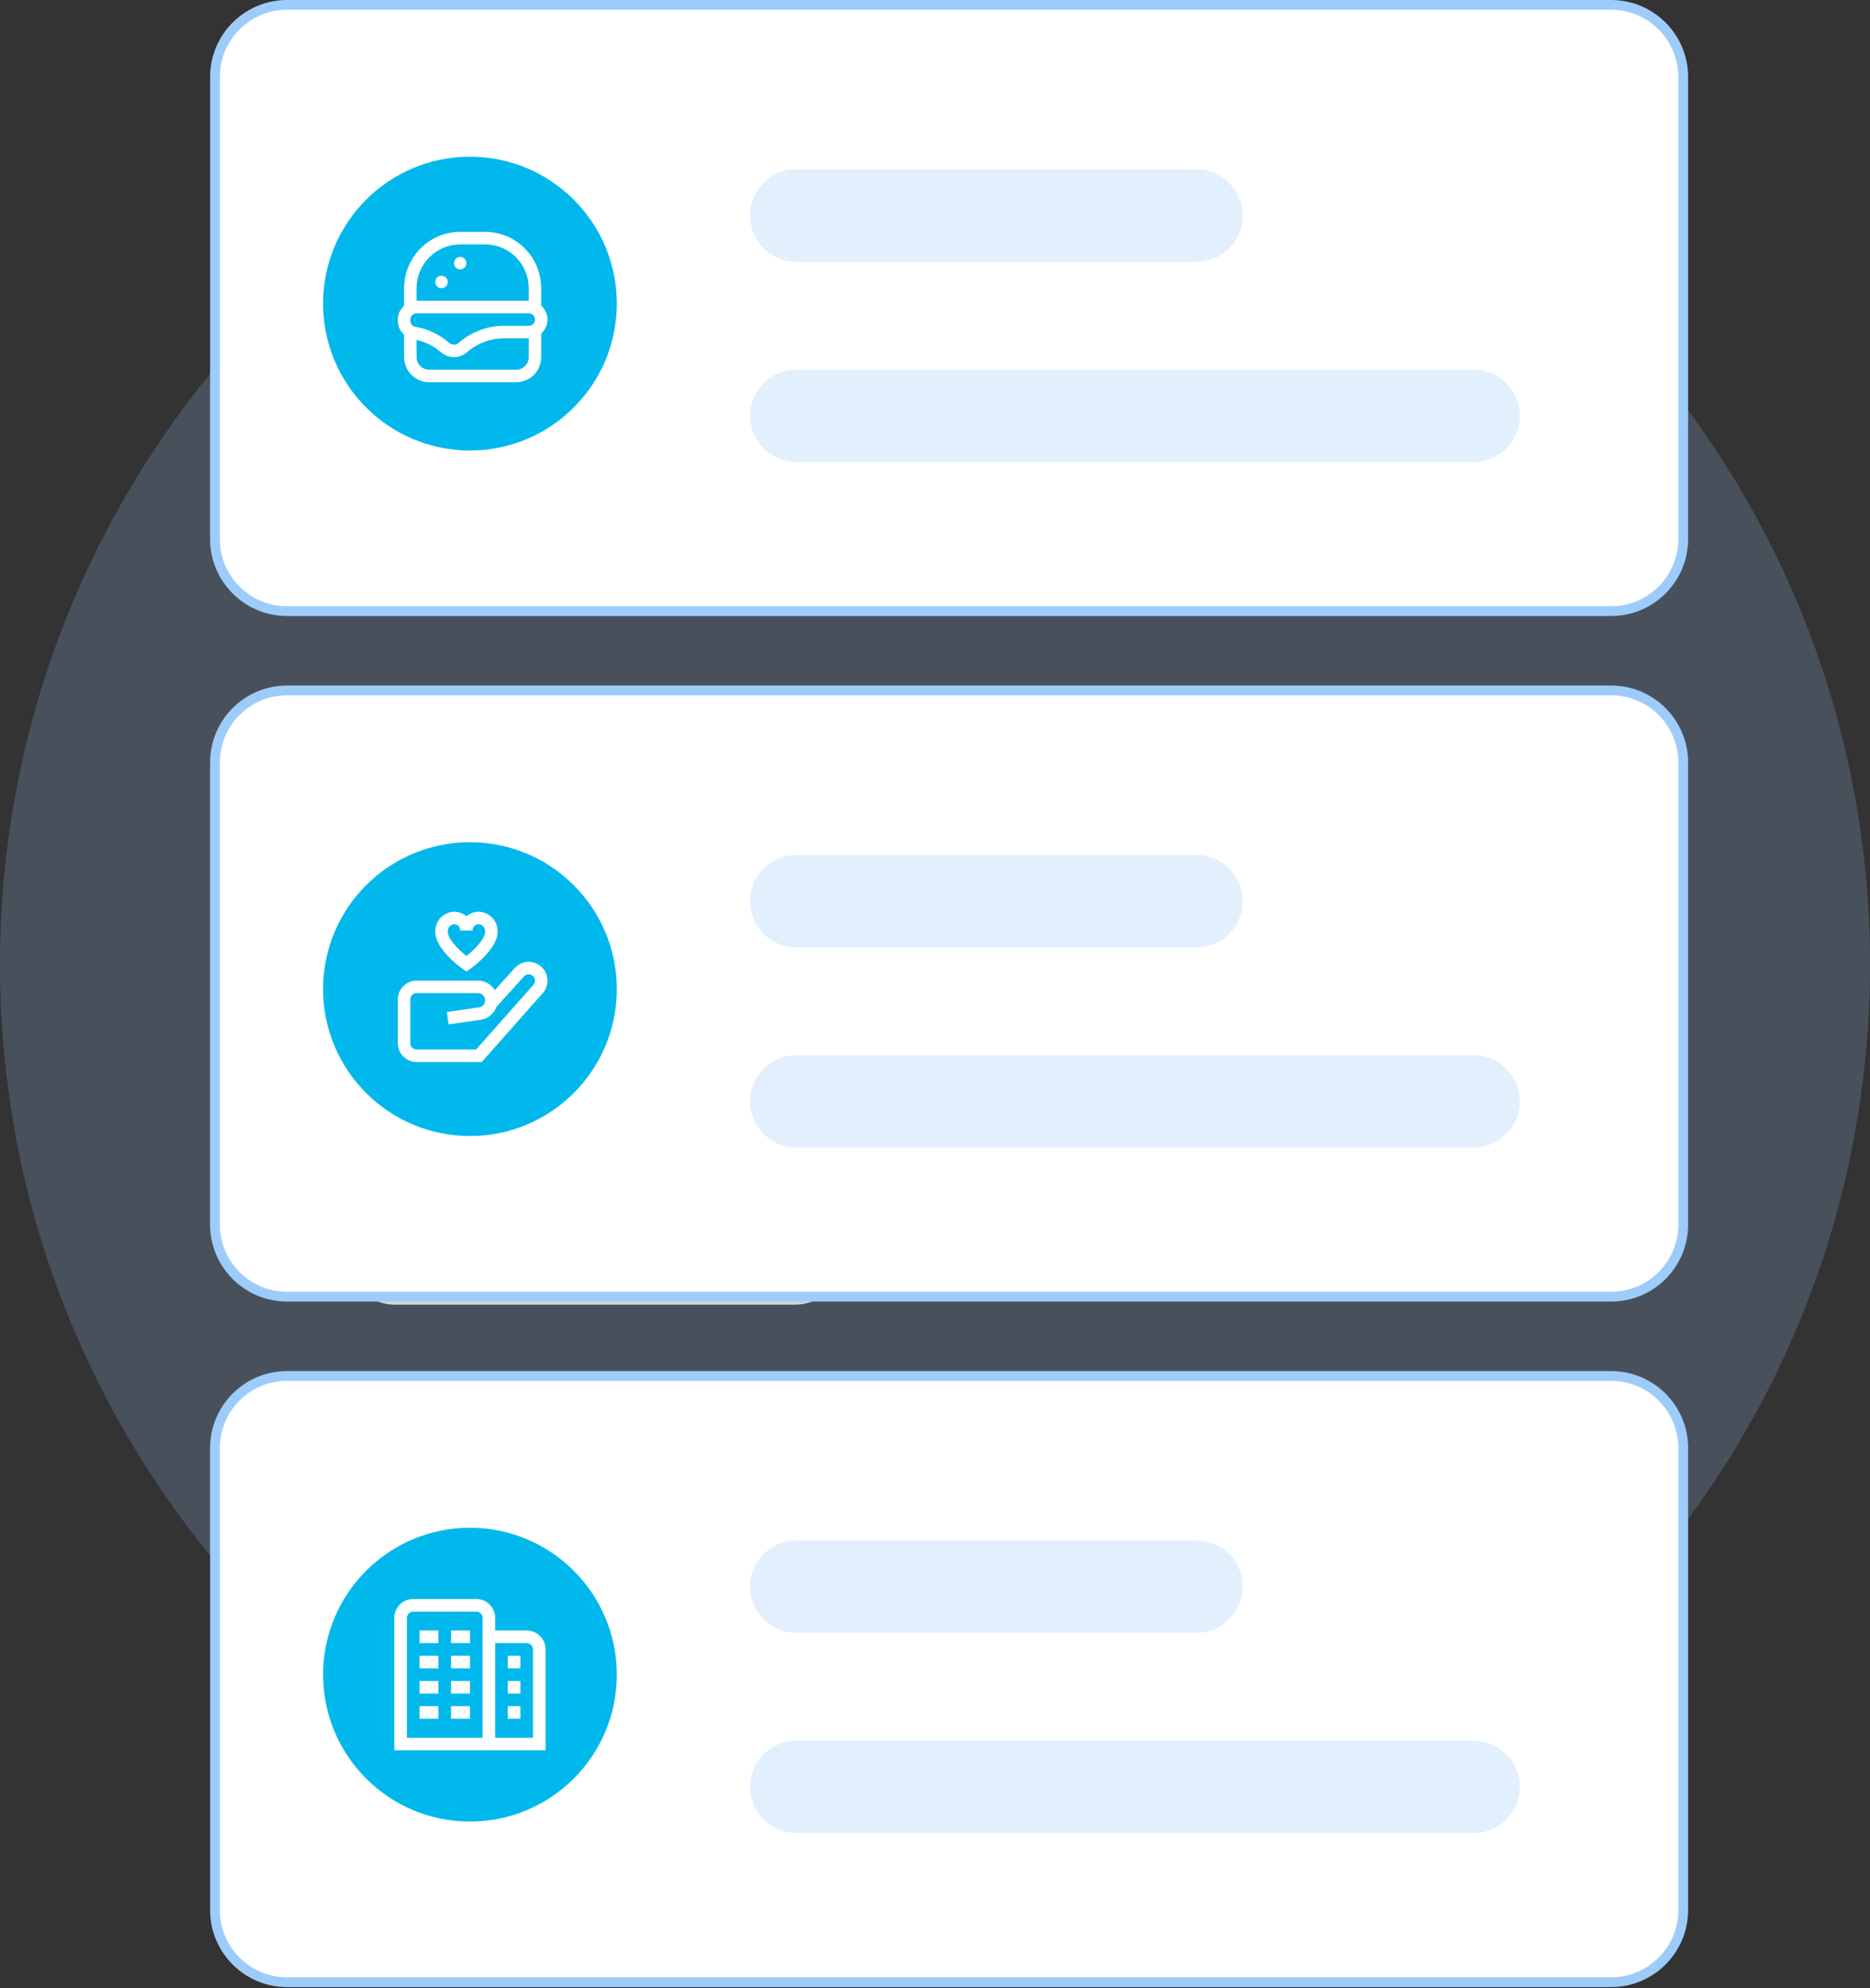 <svg width="191" height="203" viewBox="0 0 191 203" fill="none" xmlns="http://www.w3.org/2000/svg">
<rect x="0" y="0" width="191" height="203" fill="#333333" stroke="none"/>
<path d="M95.5 194C148.243 194 191 151.243 191 98.5C191 45.757 148.243 3 95.5 3C42.757 3 0 45.757 0 98.5C0 151.243 42.757 194 95.5 194Z" fill="#9ECCFA" fill-opacity="0.2"/>
<path d="M81.214 123.786H40.328C37.722 123.786 35.61 125.898 35.61 128.504C35.61 131.109 37.722 133.221 40.328 133.221H81.214C83.819 133.221 85.931 131.109 85.931 128.504C85.931 125.898 83.819 123.786 81.214 123.786Z" fill="#D6D6D6"/>
<path d="M109.519 144.229H40.328C37.722 144.229 35.61 146.341 35.61 148.946C35.61 151.552 37.722 153.664 40.328 153.664H109.519C112.125 153.664 114.237 151.552 114.237 148.946C114.237 146.341 112.125 144.229 109.519 144.229Z" fill="#D6D6D6"/>
<path d="M29.321 70.5H164.558C168.625 70.5 171.921 73.796 171.921 77.863V125.039C171.921 129.105 168.625 132.401 164.558 132.401H29.321C25.254 132.401 21.958 129.105 21.958 125.039V77.863C21.958 73.796 25.254 70.5 29.321 70.5Z" fill="white" stroke="#9ECCFA"/>
<ellipse cx="48" cy="101" rx="15" ry="15" fill="#00B8EC"/>
<g clip-path="url(#clip0_443_984)">
<path d="M55.291 98.714C55.105 98.544 54.887 98.412 54.65 98.326C54.413 98.241 54.162 98.203 53.91 98.215C53.659 98.226 53.412 98.288 53.184 98.396C52.957 98.503 52.752 98.655 52.583 98.842L50.535 101.103C50.357 100.807 50.106 100.561 49.806 100.391C49.506 100.221 49.167 100.131 48.823 100.131H42.548C42.041 100.131 41.556 100.333 41.197 100.693C40.839 101.053 40.638 101.541 40.638 102.05V106.527C40.638 107.036 40.839 107.524 41.197 107.883C41.556 108.243 42.041 108.445 42.548 108.445H49.199L55.429 101.42C55.763 101.041 55.936 100.545 55.91 100.039C55.885 99.533 55.662 99.057 55.291 98.714ZM54.478 100.569L48.628 107.166H42.548C42.379 107.166 42.217 107.099 42.098 106.979C41.978 106.859 41.911 106.696 41.911 106.527V102.05C41.911 101.88 41.978 101.717 42.098 101.597C42.217 101.478 42.379 101.41 42.548 101.41H48.823C49.007 101.409 49.185 101.479 49.32 101.605C49.455 101.731 49.538 101.904 49.551 102.088C49.564 102.273 49.507 102.456 49.391 102.6C49.275 102.744 49.109 102.838 48.926 102.864L45.64 103.335L45.821 104.602L49.106 104.13C49.467 104.076 49.806 103.926 50.088 103.694C50.37 103.462 50.583 103.158 50.706 102.813L53.524 99.703C53.581 99.639 53.65 99.588 53.726 99.552C53.803 99.516 53.885 99.496 53.97 99.492C54.14 99.485 54.306 99.545 54.433 99.66C54.558 99.775 54.633 99.935 54.641 100.105C54.649 100.275 54.591 100.441 54.478 100.569V100.569ZM47.273 98.948L47.641 99.209L48.008 98.948C48.296 98.743 50.823 96.896 50.823 95.142C50.839 94.617 50.647 94.107 50.289 93.723C49.931 93.34 49.437 93.114 48.914 93.096C48.447 93.09 47.994 93.255 47.641 93.561C47.287 93.255 46.834 93.09 46.367 93.096C45.844 93.114 45.35 93.34 44.992 93.723C44.634 94.107 44.442 94.617 44.458 95.142C44.458 96.896 46.985 98.743 47.273 98.948ZM46.367 94.375C46.452 94.369 46.538 94.382 46.617 94.412C46.697 94.442 46.77 94.489 46.83 94.55C46.89 94.61 46.937 94.683 46.967 94.763C46.997 94.843 47.01 94.929 47.004 95.014H48.277C48.271 94.929 48.284 94.843 48.314 94.763C48.344 94.683 48.391 94.61 48.451 94.55C48.511 94.489 48.584 94.442 48.663 94.412C48.743 94.382 48.829 94.369 48.914 94.375C49.099 94.394 49.269 94.484 49.388 94.628C49.507 94.772 49.565 94.956 49.55 95.142C49.55 95.829 48.532 96.913 47.641 97.625C46.851 96.985 45.731 95.88 45.731 95.142C45.716 94.956 45.774 94.772 45.893 94.628C46.012 94.484 46.182 94.394 46.367 94.375Z" fill="white"/>
</g>
<path opacity="0.3" d="M122.214 87.298H81.328C78.722 87.298 76.61 89.41 76.61 92.015C76.61 94.621 78.722 96.733 81.328 96.733H122.214C124.819 96.733 126.931 94.621 126.931 92.015C126.931 89.41 124.819 87.298 122.214 87.298Z" fill="#9ECCFA"/>
<path opacity="0.3" d="M150.519 107.74H81.328C78.722 107.74 76.61 109.852 76.61 112.458C76.61 115.063 78.722 117.175 81.328 117.175H150.519C153.125 117.175 155.237 115.063 155.237 112.458C155.237 109.852 153.125 107.74 150.519 107.74Z" fill="#9ECCFA"/>
<path d="M29.321 140.5H164.558C168.625 140.5 171.921 143.796 171.921 147.863V195.039C171.921 199.105 168.625 202.401 164.558 202.401H29.321C25.254 202.401 21.958 199.105 21.958 195.039V147.863C21.958 143.796 25.254 140.5 29.321 140.5Z" fill="white" stroke="#9ECCFA"/>
<ellipse cx="48" cy="171" rx="15" ry="15" fill="#00B8EC"/>
<g clip-path="url(#clip1_443_984)">
<path d="M42.848 171.644H44.78V172.932H42.848V171.644ZM46.068 172.932H48V171.644H46.068V172.932ZM42.848 175.507H44.78V174.219H42.848V175.507ZM46.068 175.507H48V174.219H46.068V175.507ZM42.848 167.78H44.78V166.492H42.848V167.78ZM46.068 167.78H48V166.492H46.068V167.78ZM42.848 170.356H44.78V169.068H42.848V170.356ZM46.068 170.356H48V169.068H46.068V170.356ZM55.727 168.424V178.727H40.273V165.204C40.273 164.692 40.476 164.201 40.838 163.838C41.201 163.476 41.692 163.272 42.204 163.272H48.644C49.156 163.272 49.647 163.476 50.01 163.838C50.372 164.201 50.575 164.692 50.575 165.204V166.492H53.795C54.307 166.492 54.799 166.696 55.161 167.058C55.523 167.42 55.727 167.912 55.727 168.424ZM49.288 165.204C49.288 165.033 49.22 164.87 49.099 164.749C48.978 164.628 48.814 164.56 48.644 164.56H42.204C42.033 164.56 41.87 164.628 41.749 164.749C41.628 164.87 41.56 165.033 41.56 165.204V177.439H49.288V165.204ZM54.439 168.424C54.439 168.253 54.371 168.089 54.251 167.969C54.13 167.848 53.966 167.78 53.795 167.78H50.575V177.439H54.439V168.424ZM51.863 172.932H53.151V171.644H51.863V172.932ZM51.863 175.507H53.151V174.219H51.863V175.507ZM51.863 170.356H53.151V169.068H51.863V170.356Z" fill="white"/>
</g>
<path opacity="0.3" d="M122.214 157.298H81.328C78.722 157.298 76.61 159.41 76.61 162.015C76.61 164.621 78.722 166.733 81.328 166.733H122.214C124.819 166.733 126.931 164.621 126.931 162.015C126.931 159.41 124.819 157.298 122.214 157.298Z" fill="#9ECCFA"/>
<path opacity="0.3" d="M150.519 177.74H81.328C78.722 177.74 76.61 179.852 76.61 182.458C76.61 185.063 78.722 187.175 81.328 187.175H150.519C153.125 187.175 155.237 185.063 155.237 182.458C155.237 179.852 153.125 177.74 150.519 177.74Z" fill="#9ECCFA"/>
<path d="M29.321 0.5H164.558C168.625 0.5 171.921 3.796 171.921 7.863V55.039C171.921 59.105 168.625 62.401 164.558 62.401H29.321C25.254 62.401 21.958 59.105 21.958 55.039V7.863C21.958 3.796 25.254 0.5 29.321 0.5Z" fill="white" stroke="#9ECCFA"/>
<ellipse cx="48" cy="31" rx="15" ry="15" fill="#00B8EC"/>
<g clip-path="url(#clip2_443_984)">
<path d="M55.916 32.633C55.916 32.364 55.858 32.099 55.749 31.855C55.639 31.61 55.479 31.392 55.28 31.213V29.431C55.278 27.905 54.674 26.442 53.6 25.363C52.526 24.284 51.07 23.677 49.551 23.675H47.004C45.486 23.677 44.029 24.284 42.955 25.363C41.881 26.442 41.277 27.905 41.275 29.431V31.213C41.076 31.392 40.916 31.61 40.806 31.855C40.697 32.099 40.639 32.364 40.639 32.633V32.742C40.638 33.013 40.694 33.282 40.803 33.53C40.913 33.778 41.074 33.999 41.275 34.18V36.466C41.275 37.145 41.544 37.795 42.021 38.275C42.499 38.755 43.146 39.024 43.822 39.024H52.733C53.409 39.024 54.056 38.755 54.534 38.275C55.012 37.795 55.28 37.145 55.28 36.466V34.052C55.479 33.874 55.639 33.655 55.749 33.411C55.859 33.166 55.916 32.901 55.916 32.633ZM42.548 29.431C42.55 28.244 43.02 27.106 43.855 26.267C44.69 25.427 45.823 24.955 47.004 24.954H49.551C50.732 24.955 51.865 25.427 52.7 26.267C53.535 27.106 54.005 28.244 54.007 29.431V30.714H42.548V29.431ZM54.007 33.272H51.46C49.773 33.273 48.143 33.886 46.869 34.999C46.731 35.121 46.553 35.189 46.368 35.189C46.184 35.189 46.005 35.121 45.867 34.999C44.886 34.142 43.687 33.576 42.404 33.364C42.263 33.335 42.136 33.257 42.046 33.143C41.956 33.029 41.908 32.887 41.912 32.742V32.633C41.912 32.463 41.979 32.3 42.098 32.18C42.218 32.06 42.38 31.993 42.548 31.993H54.007C54.175 31.993 54.337 32.06 54.457 32.18C54.576 32.3 54.643 32.463 54.643 32.633C54.643 32.802 54.576 32.965 54.457 33.085C54.337 33.205 54.175 33.272 54.007 33.272ZM54.007 36.466C54.007 36.805 53.873 37.131 53.634 37.37C53.395 37.61 53.071 37.745 52.733 37.745H43.822C43.484 37.745 43.16 37.61 42.921 37.37C42.682 37.131 42.548 36.805 42.548 36.466V34.709C43.466 34.915 44.318 35.345 45.031 35.961C45.4 36.288 45.876 36.468 46.368 36.468C46.86 36.468 47.335 36.288 47.705 35.961C48.747 35.053 50.081 34.553 51.46 34.554H54.007V36.466ZM47.641 26.873C47.641 27.042 47.574 27.205 47.455 27.325C47.335 27.445 47.173 27.512 47.004 27.512C46.836 27.512 46.674 27.445 46.554 27.325C46.435 27.205 46.368 27.042 46.368 26.873C46.368 26.703 46.435 26.54 46.554 26.42C46.674 26.3 46.836 26.233 47.004 26.233C47.173 26.233 47.335 26.3 47.455 26.42C47.574 26.54 47.641 26.703 47.641 26.873ZM45.731 28.791C45.731 28.961 45.664 29.124 45.545 29.244C45.425 29.363 45.264 29.431 45.095 29.431C44.926 29.431 44.764 29.363 44.645 29.244C44.525 29.124 44.458 28.961 44.458 28.791C44.458 28.622 44.525 28.459 44.645 28.339C44.764 28.219 44.926 28.152 45.095 28.152C45.264 28.152 45.425 28.219 45.545 28.339C45.664 28.459 45.731 28.622 45.731 28.791Z" fill="white"/>
</g>
<path opacity="0.3" d="M122.214 17.298H81.328C78.722 17.298 76.61 19.41 76.61 22.015C76.61 24.621 78.722 26.733 81.328 26.733H122.214C124.819 26.733 126.931 24.621 126.931 22.015C126.931 19.41 124.819 17.298 122.214 17.298Z" fill="#9ECCFA"/>
<path opacity="0.3" d="M150.519 37.74H81.328C78.722 37.74 76.61 39.852 76.61 42.458C76.61 45.063 78.722 47.175 81.328 47.175H150.519C153.125 47.175 155.237 45.063 155.237 42.458C155.237 39.852 153.125 37.74 150.519 37.74Z" fill="#9ECCFA"/>
<defs>
<clipPath id="clip0_443_984">
<rect width="15.278" height="15.35" fill="white" transform="translate(40.638 93.097)"/>
</clipPath>
<clipPath id="clip1_443_984">
<rect width="15.454" height="15.454" fill="white" transform="translate(40.273 163.272)"/>
</clipPath>
<clipPath id="clip2_443_984">
<rect width="15.278" height="15.35" fill="white" transform="translate(40.639 23.675)"/>
</clipPath>
</defs>
</svg>

